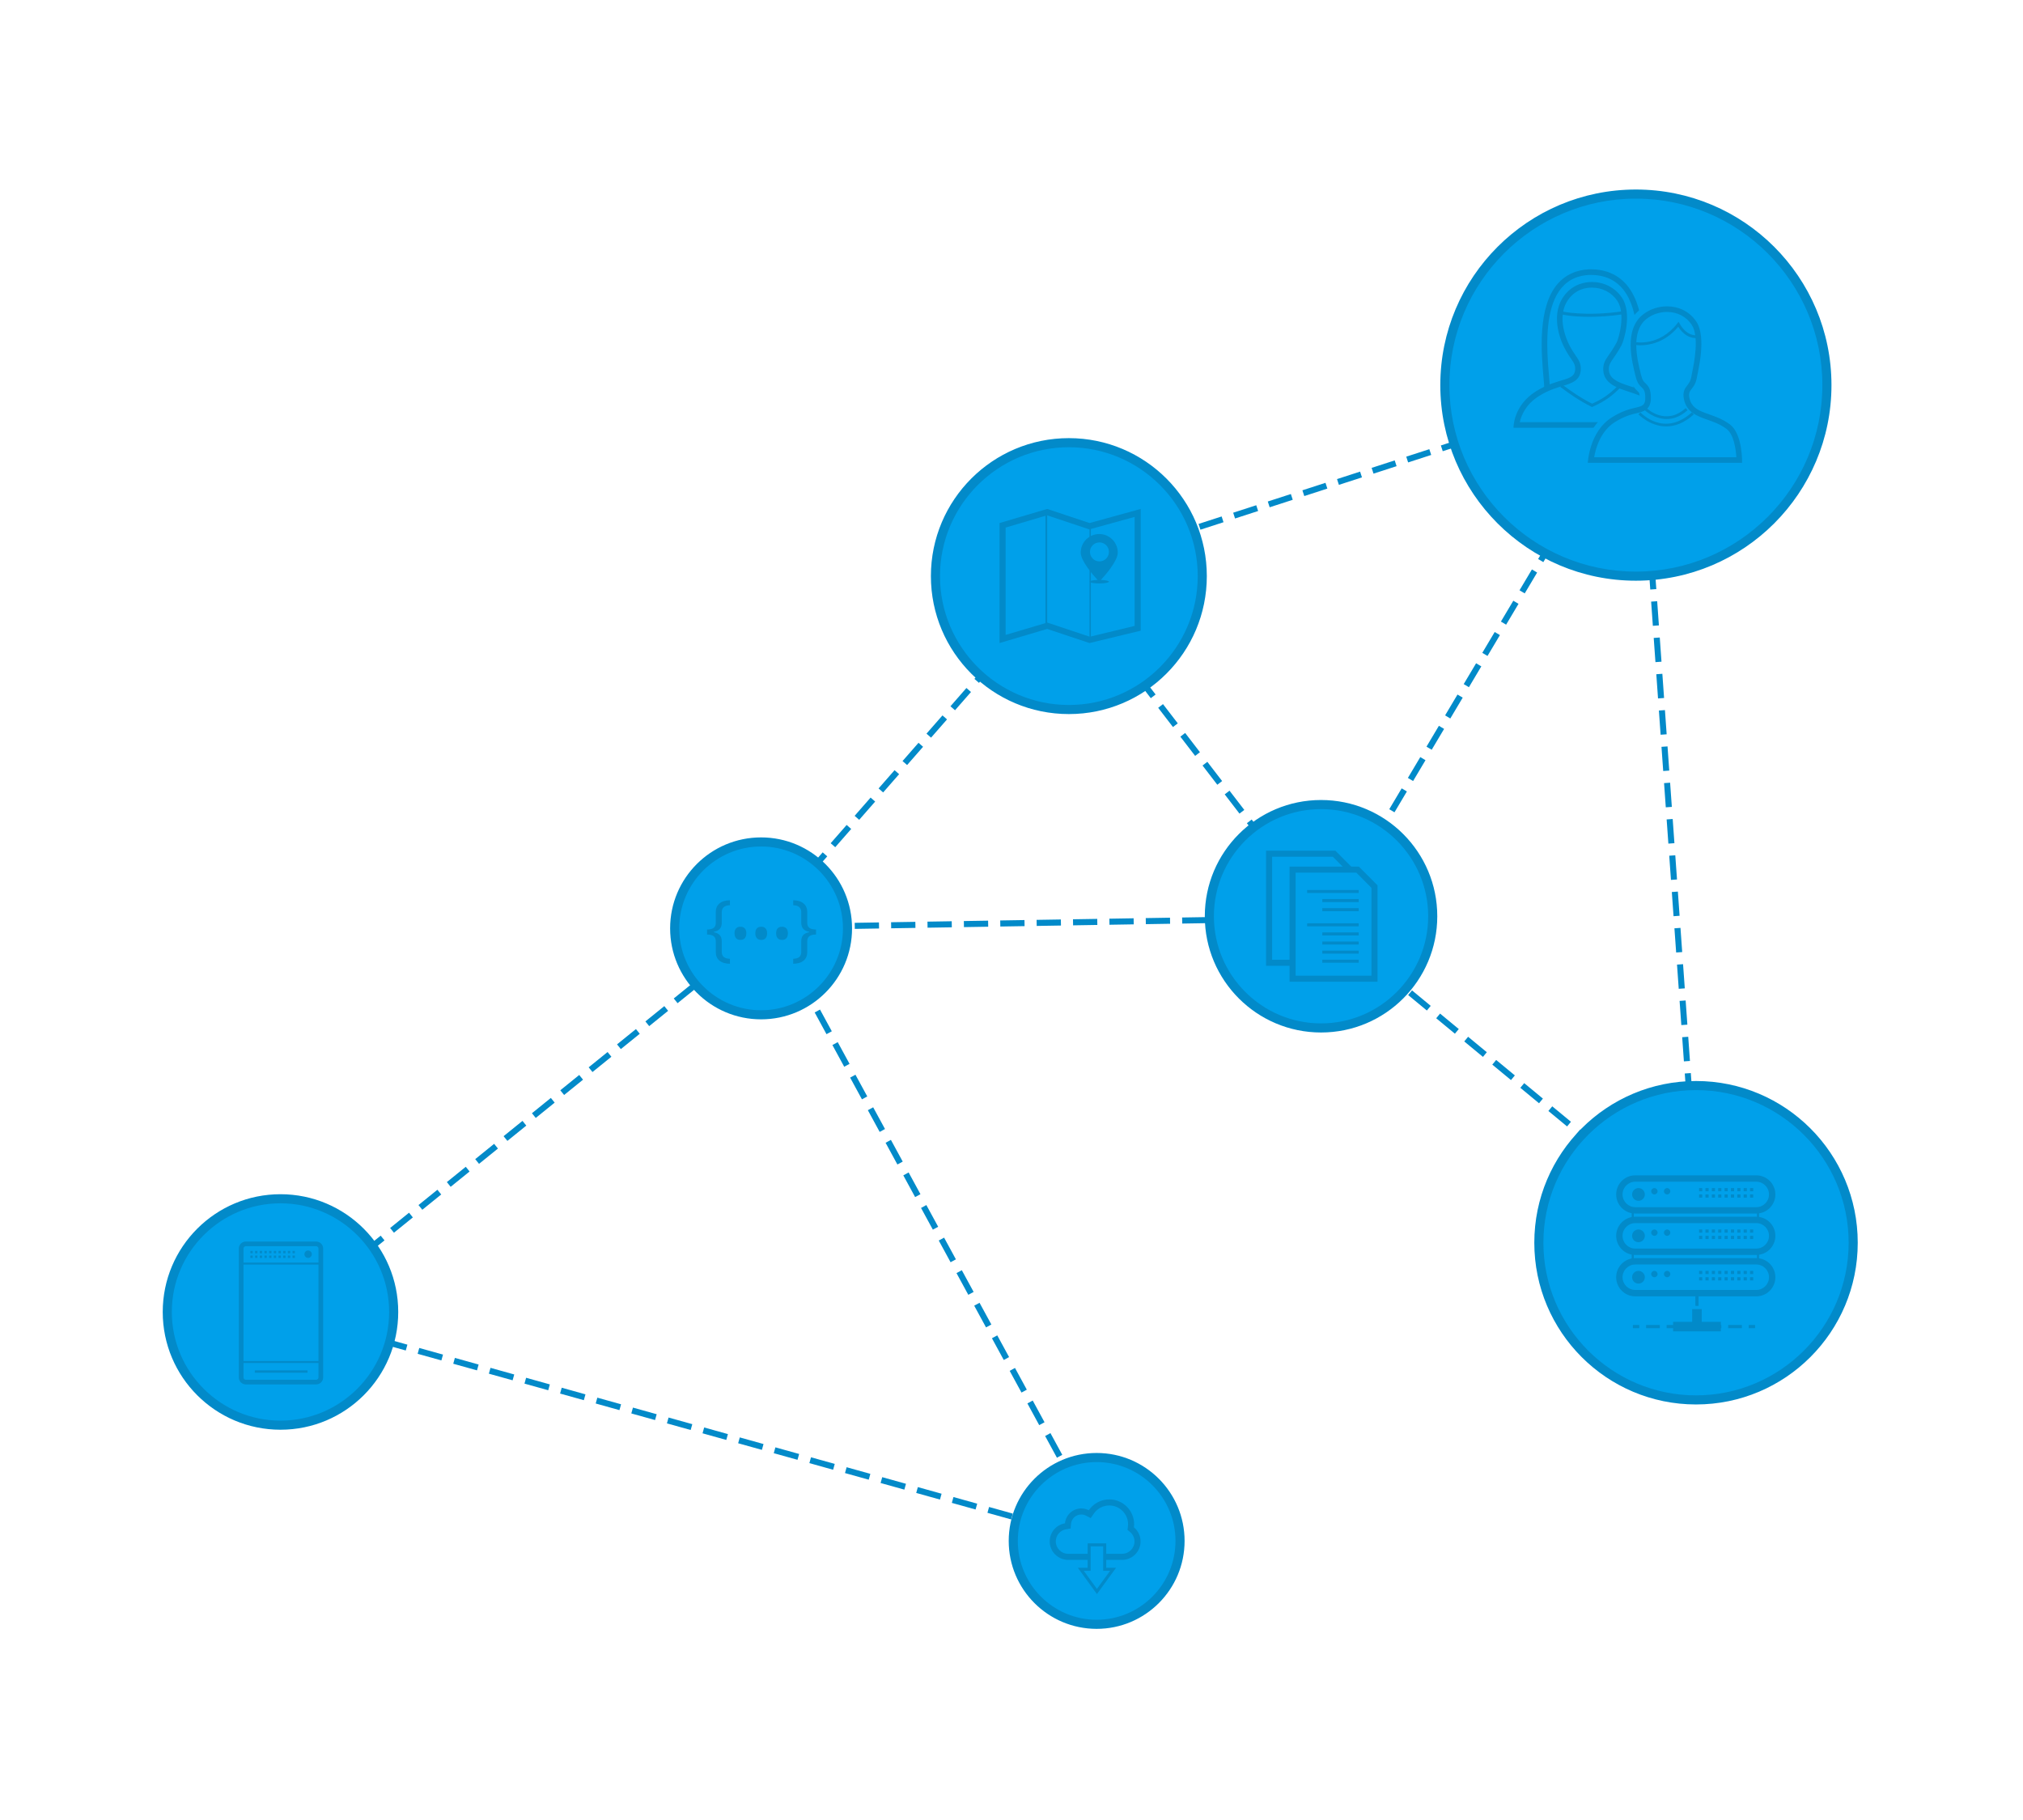 <?xml version="1.0" encoding="UTF-8" standalone="no"?>
<svg
   xmlns:dc="http://purl.org/dc/elements/1.1/"
   xmlns:cc="http://creativecommons.org/ns#"
   xmlns:rdf="http://www.w3.org/1999/02/22-rdf-syntax-ns#"
   xmlns:svg="http://www.w3.org/2000/svg"
   xmlns="http://www.w3.org/2000/svg"
   viewBox="0 0 889.333 800"
   height="100%"
   width="100%"
   xml:space="preserve"
   id="svg2"
   version="1.1"><defs
     id="defs6"><clipPath
       id="clipPath50"
       clipPathUnits="userSpaceOnUse"><path
         id="path48"
         d="M 0,600 H 667 V 0 H 0 Z" /></clipPath></defs><g
     transform="matrix(1.333,0,0,-1.333,0,800)"
     id="g10"><g
       transform="translate(98.584,164.63)"
       id="g12"><path
         id="path14"
         style="fill:#028ac9;fill-opacity:1;fill-rule:nonzero;stroke:none"
         d="M 0,0 -5.72,1.596 -1.104,5.332 0.154,3.777 -1.449,2.48 0.537,1.926 Z" /></g><g
       transform="translate(110.328,161.353)"
       id="g16"><path
         id="path18"
         style="fill:#028ac9;fill-opacity:1;fill-rule:nonzero;stroke:none"
         d="M 0,0 -7.83,2.185 -7.292,4.11 0.537,1.926 Z m 11.745,-3.277 -7.83,2.184 0.537,1.926 7.83,-2.185 z m 11.744,-3.277 -7.829,2.185 0.537,1.926 7.829,-2.185 z m 11.744,-3.277 -7.829,2.185 0.537,1.925 7.83,-2.184 z m 11.745,-3.276 -7.83,2.184 0.538,1.926 7.829,-2.185 z m 11.745,-3.278 -7.83,2.185 0.537,1.926 7.83,-2.185 z m 11.744,-3.276 -7.829,2.184 0.537,1.926 7.829,-2.184 z m 11.745,-3.277 -7.83,2.184 0.537,1.926 7.83,-2.185 z m 11.744,-3.278 -7.83,2.186 0.538,1.926 7.83,-2.186 z m 11.745,-3.276 -7.83,2.184 0.537,1.926 7.83,-2.184 z m 11.744,-3.278 -7.829,2.185 0.537,1.926 7.829,-2.185 z m 11.745,-3.276 -7.83,2.185 0.537,1.925 7.83,-2.184 z m 11.744,-3.277 -7.83,2.184 0.538,1.926 7.829,-2.184 z m 11.745,-3.277 -7.83,2.185 0.537,1.926 7.83,-2.185 z m 11.744,-3.277 -7.829,2.185 0.537,1.925 7.829,-2.184 z m 11.745,-3.276 -7.83,2.184 0.537,1.926 7.83,-2.185 z m 11.745,-3.278 -7.83,2.185 0.537,1.926 7.83,-2.185 z m 11.744,-3.277 -7.83,2.185 0.537,1.925 7.83,-2.184 z m 11.744,-3.276 -7.829,2.184 0.537,1.926 7.829,-2.185 z m 11.745,-3.278 -7.83,2.185 0.538,1.926 7.829,-2.185 z m 11.744,-3.276 -7.829,2.184 0.537,1.926 7.829,-2.184 z m 11.745,-3.277 -7.83,2.184 0.537,1.926 7.83,-2.185 z" /></g><g
       transform="translate(367.008,89.735)"
       id="g20"><path
         id="path22"
         style="fill:#028ac9;fill-opacity:1;fill-rule:nonzero;stroke:none"
         d="m 0,0 -6.13,1.711 0.537,1.926 1.575,-0.44 -0.781,1.438 1.756,0.955 z" /></g><g
       transform="translate(260.878,280.599)"
       id="g24"><path
         id="path26"
         style="fill:#028ac9;fill-opacity:1;fill-rule:nonzero;stroke:none"
         d="m 0,0 -3.897,7.163 1.756,0.955 3.898,-7.163 z m 5.846,-10.744 -3.897,7.163 1.757,0.955 3.897,-7.163 z m 5.846,-10.744 -3.898,7.163 1.757,0.955 3.898,-7.163 z m 5.846,-10.743 -3.897,7.162 1.756,0.955 3.898,-7.162 z m 5.846,-10.745 -3.897,7.163 1.757,0.955 3.897,-7.163 z m 5.846,-10.744 -3.897,7.162 1.756,0.955 3.898,-7.162 z m 5.846,-10.744 -3.897,7.163 1.757,0.955 3.897,-7.163 z m 5.846,-10.744 -3.898,7.163 1.757,0.955 3.898,-7.163 z m 5.846,-10.744 -3.897,7.163 1.756,0.955 3.898,-7.163 z m 5.846,-10.743 -3.897,7.162 1.757,0.955 3.897,-7.162 z m 5.846,-10.744 -3.897,7.162 1.756,0.955 3.898,-7.162 z m 5.846,-10.745 -3.897,7.163 1.757,0.956 3.897,-7.164 z m 5.846,-10.744 -3.898,7.163 1.757,0.955 3.898,-7.163 z m 5.847,-10.744 -3.898,7.163 1.756,0.955 3.897,-7.163 z m 5.845,-10.744 -3.897,7.163 1.756,0.955 3.897,-7.163 z m 5.845,-10.743 -3.896,7.162 1.757,0.955 3.897,-7.162 z m 5.848,-10.744 -3.898,7.162 1.756,0.955 3.897,-7.162 z m 5.845,-10.744 -3.897,7.163 1.756,0.955 3.897,-7.163 z" /></g><g
       transform="translate(255.032,291.343)"
       id="g28"><path
         id="path30"
         style="fill:#028ac9;fill-opacity:1;fill-rule:nonzero;stroke:none"
         d="M 0,0 -1.338,2.458 -3.514,0.697 -4.771,2.252 -0.729,5.524 1.757,0.955 Z" /></g><g
       transform="translate(242.165,284.472)"
       id="g32"><path
         id="path34"
         style="fill:#028ac9;fill-opacity:1;fill-rule:nonzero;stroke:none"
         d="M 0,0 -1.258,1.555 4.978,6.601 6.236,5.046 Z m -9.354,-7.57 -1.258,1.554 6.236,5.047 1.258,-1.554 z m -9.354,-7.57 -1.258,1.555 6.236,5.047 1.258,-1.555 z m -9.354,-7.569 -1.258,1.555 6.237,5.047 1.257,-1.555 z m -9.354,-7.569 -1.258,1.554 6.236,5.047 1.258,-1.554 z m -9.354,-7.57 -1.257,1.555 6.235,5.046 1.258,-1.555 z m -9.354,-7.569 -1.257,1.555 6.235,5.046 1.258,-1.555 z m -9.354,-7.569 -1.257,1.554 6.235,5.046 1.258,-1.554 z m -9.354,-7.57 -1.257,1.555 6.235,5.046 1.258,-1.555 z m -9.354,-7.569 -1.257,1.555 6.236,5.046 1.258,-1.555 z m -9.354,-7.569 -1.257,1.554 6.236,5.046 1.258,-1.554 z m -9.353,-7.571 -1.258,1.555 6.236,5.047 1.258,-1.555 z m -9.354,-7.569 -1.258,1.555 6.236,5.047 1.258,-1.555 z m -9.354,-7.569 -1.258,1.554 6.236,5.047 1.258,-1.554 z m -9.354,-7.57 -1.258,1.555 6.236,5.047 1.258,-1.555 z m -9.354,-7.569 -1.258,1.555 6.236,5.046 1.258,-1.555 z" /></g><g
       transform="translate(539.977,465.588)"
       id="g36"><path
         id="path38"
         style="fill:#028ac9;fill-opacity:1;fill-rule:nonzero;stroke:none"
         d="M 0,0 -0.083,1.153 -0.321,0.752 -2.04,1.775 1.46,7.656 1.994,0.142 Z m -6.457,-9.56 -1.719,1.022 4.091,6.875 1.719,-1.022 z m 7.311,-2.41 -0.57,7.979 1.994,0.143 0.57,-7.98 z m -13.447,-7.903 -1.719,1.023 4.09,6.875 1.719,-1.023 z m 14.299,-4.067 -0.568,7.981 1.994,0.142 0.568,-7.981 z m -20.435,-6.245 -1.719,1.022 4.091,6.875 1.718,-1.022 z m 21.288,-5.724 -0.569,7.979 1.994,0.142 0.569,-7.979 z m -27.424,-4.589 -1.719,1.023 4.091,6.875 1.719,-1.023 z m 28.277,-7.381 -0.569,7.98 1.994,0.142 0.569,-7.98 z m -34.414,-2.931 -1.719,1.022 4.091,6.875 1.719,-1.022 z m 35.267,-9.039 -0.569,7.98 1.994,0.142 0.569,-7.98 z m -41.403,-1.274 -1.718,1.023 4.09,6.875 1.719,-1.023 z m -156.285,-2.406 -1.506,1.316 5.998,6.859 0.809,-1.047 -0.775,-0.599 0.671,-0.587 z m 11.028,-3.607 -4.875,6.343 1.586,1.219 4.875,-6.343 z m 139.122,-4.299 -1.719,1.022 4.091,6.875 1.718,-1.022 z m 48.39,-0.383 -0.568,7.979 1.994,0.142 0.568,-7.979 z m -206.44,-0.744 -1.506,1.316 5.267,6.022 1.505,-1.316 z m 26.24,-4.089 -4.874,6.343 1.586,1.219 4.874,-6.343 z m -34.141,-4.944 -1.505,1.317 5.266,6.022 1.506,-1.317 z m 159.814,-0.153 -1.719,1.023 4.091,6.875 1.719,-1.023 z m 55.381,-2.04 -0.569,7.98 1.994,0.142 0.569,-7.98 z m -173.742,-2.378 -4.875,6.344 1.586,1.218 4.875,-6.343 z m -49.353,-4.461 -1.505,1.316 5.266,6.022 1.506,-1.316 z m 161.578,-1.433 -1.719,1.022 4.091,6.875 1.719,-1.022 z m -104.912,-3.62 -4.875,6.343 1.586,1.219 4.875,-6.343 z m 167.281,-0.078 -0.568,7.98 1.994,0.142 0.568,-7.979 z m -231.847,-3.902 -1.506,1.317 5.267,6.022 1.506,-1.317 z m 163.342,-2.713 -1.718,1.023 4.09,6.875 1.719,-1.023 z m -91.464,-2.822 -4.875,6.343 1.586,1.219 4.875,-6.343 z m 160.822,-2.532 -0.569,7.979 1.995,0.143 0.568,-7.98 z m -240.601,-0.965 -1.505,1.317 5.267,6.021 1.505,-1.316 z m 165.107,-3.993 -1.719,1.022 4.091,6.875 1.718,-1.022 z m -78.015,-2.024 -4.875,6.343 1.586,1.219 4.875,-6.344 z m -94.991,-3.016 -1.506,1.317 5.267,6.021 1.505,-1.316 z m 249.353,-1.972 -0.568,7.98 1.994,0.142 0.568,-7.98 z m -82.483,-3.301 -1.719,1.023 4.091,6.875 1.719,-1.023 z m -64.567,-1.226 -4.875,6.343 1.586,1.219 4.875,-6.343 z m -110.204,-2.533 -1.505,1.316 5.266,6.022 1.506,-1.316 z m 258.107,-4.91 -0.569,7.98 1.995,0.143 0.568,-7.981 z m -89.473,-1.643 -1.719,1.022 4.091,6.875 1.719,-1.022 z m -51.117,-0.429 -4.875,6.343 1.586,1.219 4.875,-6.343 z m -125.417,-2.051 -1.505,1.317 5.267,6.021 1.505,-1.316 z m 132.729,-7.463 -4.875,6.343 1.586,1.219 4.875,-6.344 z m 37.669,-0.37 -1.718,1.022 4.091,6.876 1.718,-1.023 z m 96.462,-0.014 -0.569,7.98 1.994,0.143 0.569,-7.98 z m -274.76,-1.185 -1.506,1.316 5.267,6.022 1.506,-1.317 z m 147.942,-7.946 -4.875,6.343 1.586,1.219 4.875,-6.343 z m -155.842,-1.087 -1.506,1.316 5.267,6.022 1.506,-1.316 z m 180.063,-0.081 -1.719,1.023 4.091,6.875 1.719,-1.023 z m 103.45,-1.669 -0.568,7.979 1.994,0.142 0.568,-7.98 z m -120.359,-6.678 -4.875,6.344 1.586,1.218 4.875,-6.343 z m -171.054,-0.604 -1.506,1.316 5.267,6.022 1.505,-1.317 z m 181.826,-1.361 -1.719,1.022 4.091,6.875 1.719,-1.022 z m 110.439,-3.328 -0.568,7.98 1.994,0.142 0.569,-7.98 z m -126.037,-1.84 -0.033,2 7.998,0.131 0.033,-2 z m -11.999,-0.195 -0.033,2 7.999,0.131 0.033,-2 z m -11.998,-0.196 -0.033,2 7.999,0.131 0.033,-2 z m -11.999,-0.195 -0.033,2 7.999,0.131 0.033,-2 z m -11.998,-0.195 -0.033,2 7.999,0.131 0.033,-2 z m -11.998,-0.196 -0.033,2 7.999,0.131 0.033,-2 z m -11.999,-0.195 -0.033,2 7.999,0.131 0.033,-2 z m -11.998,-0.195 -0.033,2 7.999,0.131 0.033,-2 z m -11.999,-0.195 -0.032,2 7.998,0.13 0.033,-2 z m -11.998,-0.195 -0.033,2 7.999,0.13 0.033,-2 z m -11.999,-0.195 -0.032,2 7.999,0.13 0.032,-2 z m -11.998,-0.195 -0.032,2 7.999,0.129 0.032,-2 z m -11.999,-0.196 -0.032,2 7.999,0.13 0.032,-2 z m -11.998,-0.195 -0.032,2 7.999,0.13 0.032,-2 z m -11.998,-0.195 -0.032,2 7.998,0.129 0.032,-2 z m -9.138,-0.149 6.748,7.716 1.506,-1.316 -3.785,-4.328 0.637,0.011 0.032,-2 z m 194.047,-3.443 -6.166,5.096 0.253,0.306 -3.754,4.885 1.586,1.219 2.496,-3.248 0.488,0.821 1.719,-1.024 -1.064,-1.789 5.715,-4.725 z m 109.96,-3.805 -0.569,7.981 1.994,0.142 0.569,-7.98 z m -100.711,-3.842 -6.166,5.098 1.273,1.541 6.166,-5.098 z m 9.249,-7.645 -6.166,5.097 1.273,1.541 6.166,-5.097 z m 92.314,-0.482 -0.568,7.98 1.994,0.142 0.569,-7.979 z m -83.065,-7.164 -6.166,5.098 1.273,1.541 6.166,-5.098 z m 83.918,-4.805 -0.568,7.979 1.994,0.143 0.568,-7.98 z m -74.669,-2.84 -6.166,5.097 1.273,1.541 6.167,-5.097 z m 9.249,-7.646 -6.166,5.097 1.274,1.541 6.166,-5.097 z m 66.274,-1.484 -0.569,7.979 1.994,0.143 0.569,-7.98 z m -57.025,-6.161 -6.166,5.096 1.274,1.541 6.166,-5.096 z m 57.877,-5.809 -0.568,7.98 1.994,0.142 0.568,-7.979 z m -48.628,-1.837 -6.166,5.097 1.274,1.541 6.166,-5.097 z m 9.249,-7.645 -6.166,5.096 1.274,1.541 6.166,-5.096 z m 40.232,-2.488 -0.569,7.98 1.994,0.143 0.569,-7.98 z m -30.983,-5.158 -6.166,5.097 1.274,1.541 6.166,-5.097 z m 31.836,-6.811 -0.568,7.979 1.994,0.143 0.568,-7.98 z m -22.587,-0.835 -6.166,5.097 1.274,1.541 6.166,-5.097 z m 9.249,-7.646 -6.166,5.098 1.274,1.541 6.166,-5.098 z m 14.191,-3.489 -0.569,7.979 1.994,0.143 0.569,-7.979 z m -4.942,-4.156 -6.166,5.097 1.274,1.541 6.166,-5.097 z m 7.697,-6.363 -4.614,3.815 1.274,1.541 1.011,-0.836 -0.142,2.009 1.994,0.142 z" /></g><g
       transform="translate(521.467,466.139)"
       id="g40"><path
         id="path42"
         style="fill:#028ac9;fill-opacity:1;fill-rule:nonzero;stroke:none"
         d="M 0,0 -0.617,1.902 4.224,3.47 4.841,1.568 Z m -11.416,-3.698 -0.617,1.903 7.61,2.465 0.617,-1.902 z m -11.416,-3.697 -0.617,1.902 7.61,2.465 0.617,-1.902 z m -11.417,-3.698 -0.617,1.903 7.611,2.465 0.617,-1.902 z m -11.417,-3.697 -0.615,1.902 7.611,2.465 0.615,-1.902 z m -11.415,-3.698 -0.617,1.903 7.611,2.465 0.617,-1.902 z m -11.416,-3.697 -0.617,1.902 7.61,2.465 0.617,-1.902 z m -11.416,-3.698 -0.617,1.903 7.61,2.465 0.617,-1.902 z m -11.416,-3.697 -0.617,1.902 7.61,2.465 0.617,-1.902 z m -11.416,-3.698 -0.617,1.903 7.61,2.465 0.617,-1.902 z m -11.416,-3.697 -0.617,1.902 7.61,2.465 0.617,-1.902 z m -11.417,-3.698 -0.617,1.902 7.611,2.466 0.617,-1.903 z m -11.417,-3.697 -0.615,1.902 7.611,2.465 0.615,-1.902 z m -11.415,-3.698 -0.617,1.902 7.611,2.466 0.617,-1.903 z m -11.416,-3.697 -0.617,1.902 7.61,2.465 0.617,-1.902 z" /></g><g
       id="g44"><g
         clip-path="url(#clipPath50)"
         id="g46"><g
           transform="translate(352.501,366.169)"
           id="g52"><path
             id="path54"
             style="fill:#00A0EA;fill-opacity:1;fill-rule:nonzero;stroke:none"
             d="m 0,0 c -24.261,0 -43.999,19.737 -43.999,43.998 0,24.261 19.738,43.999 43.999,43.999 24.261,0 43.998,-19.738 43.998,-43.999 C 43.998,19.737 24.261,0 0,0" /></g><g
           transform="translate(352.501,455.666)"
           id="g56"><path
             id="path58"
             style="fill:#028ac9;fill-opacity:1;fill-rule:nonzero;stroke:none"
             d="m 0,0 c -25.127,0 -45.499,-20.37 -45.499,-45.499 0,-25.128 20.372,-45.498 45.499,-45.498 25.129,0 45.498,20.37 45.498,45.498 C 45.498,-20.37 25.129,0 0,0 m 0,-3 c 23.434,0 42.498,-19.065 42.498,-42.499 0,-23.434 -19.064,-42.498 -42.498,-42.498 -23.434,0 -42.499,19.064 -42.499,42.498 C -42.499,-22.065 -23.434,-3 0,-3" /></g><g
           transform="translate(345.37,393.796)"
           id="g60"><path
             id="path62"
             style="fill:#00A0EA;fill-opacity:1;fill-rule:nonzero;stroke:none"
             d="M 0,0 -14.729,-4.364 V 33.12 l 14.694,4.353 13.955,-4.652 15.902,4.387 V -0.843 L 13.991,-4.664 Z" /></g><g
           transform="translate(376.192,432.318)"
           id="g64"><path
             id="path66"
             style="fill:#028ac9;fill-opacity:1;fill-rule:nonzero;stroke:none"
             d="M 0,0 -16.875,-4.655 -30.84,0 -46.551,-4.655 v -39.57 l 15.711,4.656 13.965,-4.656 L 0,-40.151 Z m -30.875,-2.097 13.367,-4.456 0.578,-0.192 0.587,0.162 L -2,-2.626 v -35.951 l -14.787,-3.569 -13.42,4.474 -0.598,0.199 -0.603,-0.178 -13.143,-3.895 v 35.398 z" /></g><path
           id="path68"
           style="fill:#028ac9;fill-opacity:1;fill-rule:evenodd;stroke:none"
           d="m 345.353,393.784 h -0.582 v 37.967 h 0.582 z" /><path
           id="path70"
           style="fill:#028ac9;fill-opacity:1;fill-rule:evenodd;stroke:none"
           d="m 359.755,388.401 h -0.437 v 38.404 h 0.437 z" /><g
           transform="translate(363.058,408.902)"
           id="g72"><path
             id="path74"
             style="fill:#028ac9;fill-opacity:1;fill-rule:evenodd;stroke:none"
             d="m 0,0 c 1.51,-0.047 2.66,-0.285 2.66,-0.571 0,-0.321 -1.432,-0.583 -3.199,-0.583 -1.768,0 -3.201,0.262 -3.201,0.583 0,0.286 1.152,0.524 2.66,0.571 -1.49,1.612 -5.568,6.271 -5.568,9.028 0,3.376 2.734,6.111 6.109,6.111 3.375,0 6.109,-2.735 6.109,-6.111 C 5.57,6.271 1.492,1.612 0,0" /></g><g
           transform="translate(365.718,418.15)"
           id="g76"><path
             id="path78"
             style="fill:#00A0EA;fill-opacity:1;fill-rule:evenodd;stroke:none"
             d="m 0,0 c 0,-1.728 -1.399,-3.129 -3.127,-3.129 -1.727,0 -3.127,1.401 -3.127,3.129 0,1.728 1.4,3.127 3.127,3.127 C -1.399,3.127 0,1.728 0,0" /></g><g
           transform="translate(435.666,261.166)"
           id="g80"><path
             id="path82"
             style="fill:#00A0EA;fill-opacity:1;fill-rule:nonzero;stroke:none"
             d="m 0,0 c -20.31,0 -36.833,16.523 -36.833,36.833 0,20.31 16.523,36.834 36.833,36.834 20.311,0 36.834,-16.524 36.834,-36.834 C 36.834,16.523 20.311,0 0,0" /></g><g
           transform="translate(435.666,336.332)"
           id="g84"><path
             id="path86"
             style="fill:#028ac9;fill-opacity:1;fill-rule:nonzero;stroke:none"
             d="m 0,0 c -21.171,0 -38.333,-17.163 -38.333,-38.333 0,-21.171 17.162,-38.334 38.333,-38.334 21.172,0 38.334,17.163 38.334,38.334 C 38.334,-17.163 21.172,0 0,0 m 0,-3 c 19.483,0 35.334,-15.851 35.334,-35.333 0,-19.483 -15.851,-35.334 -35.334,-35.334 -19.482,0 -35.333,15.851 -35.333,35.334 C -35.333,-18.851 -19.482,-3 0,-3" /></g><g
           transform="translate(440.39,319.623)"
           id="g88"><path
             id="path90"
             style="fill:#028ac9;fill-opacity:1;fill-rule:nonzero;stroke:none"
             d="M 0,0 H -22.854 V -37.972 H 6.153 v 31.79 z M -0.831,-2 4.153,-7.007 V -35.972 H -20.854 V -2 Z" /></g><g
           transform="translate(426.286,277.401)"
           id="g92"><path
             id="path94"
             style="fill:#00A0EA;fill-opacity:1;fill-rule:evenodd;stroke:none"
             d="m 0,0 v 35.972 h 21.437 l 5.57,-5.595 V 0 Z" /></g><g
           transform="translate(448.14,314.373)"
           id="g96"><path
             id="path98"
             style="fill:#028ac9;fill-opacity:1;fill-rule:nonzero;stroke:none"
             d="M 0,0 H -22.854 V -37.972 H 6.153 v 31.79 z M -0.831,-2 4.153,-7.007 V -35.972 H -20.854 V -2 Z" /></g><path
           id="path100"
           style="fill:#028ac9;fill-opacity:1;fill-rule:evenodd;stroke:none"
           d="m 431.083,306.667 h 17 v -1 h -17 z m 5,-3 h 12 v -1 h -12 z m 0,-3 h 12 v -1 h -12 z m -5,-5 h 17 v -1 h -17 z m 5,-3 h 12 v -1 h -12 z m 0,-3 h 12 v -1 h -12 z m 0,-3 h 12 v -1 h -12 z m 0,-3 h 12 v -1 h -12 z" /><g
           transform="translate(251,265.499)"
           id="g102"><path
             id="path104"
             style="fill:#00A0EA;fill-opacity:1;fill-rule:nonzero;stroke:none"
             d="M 0,0 C -15.715,0 -28.5,12.785 -28.5,28.5 -28.5,44.215 -15.715,57 0,57 15.715,57 28.5,44.215 28.5,28.5 28.5,12.785 15.715,0 0,0" /></g><g
           transform="translate(251,323.999)"
           id="g106"><path
             id="path108"
             style="fill:#028ac9;fill-opacity:1;fill-rule:nonzero;stroke:none"
             d="m 0,0 c -16.569,0 -30,-13.431 -30,-30 0,-16.568 13.431,-30 30,-30 16.568,0 30,13.432 30,30 C 30,-13.431 16.568,0 0,0 m 0,-3 c 14.888,0 27,-12.112 27,-27 0,-14.888 -12.112,-27 -27,-27 -14.888,0 -27,12.112 -27,27 0,14.888 12.112,27 27,27" /></g><g
           transform="translate(237.284,283.354)"
           id="g110"><path
             id="path112"
             style="fill:#028ac9;fill-opacity:1;fill-rule:evenodd;stroke:none"
             d="m 0,0 c -0.812,0.664 -1.219,1.598 -1.219,2.801 v 3.551 c 0,0.812 -0.246,1.392 -0.738,1.74 -0.492,0.347 -1.207,0.521 -2.145,0.521 v 1.653 c 1.016,0.015 1.75,0.203 2.204,0.562 0.453,0.36 0.679,0.914 0.679,1.664 v 3.586 c 0,1.211 0.422,2.152 1.266,2.824 0.844,0.672 1.976,1.008 3.398,1.008 V 18.281 C 1.648,18.234 0.75,17.457 0.75,15.949 V 12.492 C 0.75,10.813 -0.121,9.82 -1.863,9.516 V 9.375 C -0.121,9.07 0.75,8.078 0.75,6.398 V 2.918 C 0.75,2.121 0.979,1.543 1.436,1.184 1.893,0.824 2.563,0.637 3.445,0.621 V -1.02 C 1.961,-1.004 0.812,-0.664 0,0 M 6.901,6.838 C 6.273,6.838 5.794,7.029 5.46,7.414 5.126,7.798 4.959,8.332 4.959,9.018 c 0,0.709 0.166,1.248 0.496,1.618 0.332,0.368 0.814,0.553 1.446,0.553 0.616,0 1.093,-0.181 1.433,-0.544 C 8.674,10.28 8.844,9.738 8.844,9.018 8.844,8.32 8.676,7.783 8.338,7.405 8.001,7.027 7.521,6.838 6.901,6.838 m 6.858,0 c -0.627,0 -1.108,0.191 -1.442,0.576 -0.334,0.384 -0.501,0.918 -0.501,1.604 0,0.709 0.166,1.248 0.497,1.618 0.332,0.368 0.813,0.553 1.446,0.553 0.615,0 1.093,-0.181 1.432,-0.544 0.34,-0.365 0.51,-0.907 0.51,-1.627 0,-0.698 -0.168,-1.235 -0.506,-1.613 C 14.859,7.027 14.38,6.838 13.759,6.838 m 6.857,0 c -0.627,0 -1.107,0.191 -1.441,0.576 -0.334,0.384 -0.501,0.918 -0.501,1.604 0,0.709 0.166,1.248 0.496,1.618 0.332,0.368 0.813,0.553 1.446,0.553 0.615,0 1.093,-0.181 1.433,-0.544 0.34,-0.365 0.51,-0.907 0.51,-1.627 0,-0.698 -0.168,-1.235 -0.506,-1.613 C 21.717,7.027 21.237,6.838 20.616,6.838 m 9.056,1.254 C 29.18,7.744 28.934,7.164 28.934,6.352 V 2.801 c 0,-1.196 -0.401,-2.127 -1.202,-2.795 -0.8,-0.668 -1.943,-1.01 -3.427,-1.026 v 1.641 c 0.867,0.016 1.527,0.203 1.98,0.563 0.453,0.359 0.68,0.937 0.68,1.734 v 3.48 c 0,0.891 0.215,1.571 0.644,2.04 0.43,0.468 1.086,0.781 1.969,0.937 v 0.141 c -1.742,0.304 -2.613,1.297 -2.613,2.976 v 3.457 c 0,1.508 -0.887,2.285 -2.66,2.332 v 1.629 c 1.437,0 2.568,-0.34 3.392,-1.019 0.824,-0.68 1.237,-1.618 1.237,-2.813 v -3.586 c 0,-0.758 0.23,-1.314 0.691,-1.67 0.461,-0.355 1.199,-0.541 2.215,-0.556 V 8.613 c -0.953,0 -1.676,-0.174 -2.168,-0.521" /></g><g
           transform="translate(559.333,138.499)"
           id="g114"><path
             id="path116"
             style="fill:#00A0EA;fill-opacity:1;fill-rule:evenodd;stroke:none"
             d="m 0,0 c -28.581,0 -51.833,23.253 -51.833,51.834 0,28.581 23.252,51.833 51.833,51.833 28.581,0 51.834,-23.252 51.834,-51.833 C 51.834,23.253 28.581,0 0,0" /></g><g
           transform="translate(559.333,243.666)"
           id="g118"><path
             id="path120"
             style="fill:#028ac9;fill-opacity:1;fill-rule:nonzero;stroke:none"
             d="m 0,0 c -29.455,0 -53.333,-23.878 -53.333,-53.333 0,-29.456 23.878,-53.334 53.333,-53.334 29.456,0 53.334,23.878 53.334,53.334 C 53.334,-23.878 29.456,0 0,0 m 0,-3 c 27.754,0 50.334,-22.579 50.334,-50.333 0,-27.754 -22.58,-50.334 -50.334,-50.334 -27.754,0 -50.333,22.58 -50.333,50.334 C -50.333,-25.579 -27.754,-3 0,-3" /></g><path
           id="path122"
           style="fill:#028ac9;fill-opacity:1;fill-rule:nonzero;stroke:none"
           d="m 580.121,206.652 h -42.002 v -28.221 h 42.002 z m -0.699,-27.521 h -40.604 v 26.823 h 40.604 z" /><g
           transform="translate(539.301,201.008)"
           id="g124"><path
             id="path126"
             style="fill:#00A0EA;fill-opacity:1;fill-rule:evenodd;stroke:none"
             d="m 0,0 c -2.896,0 -5.251,2.356 -5.251,5.251 0,2.895 2.355,5.251 5.251,5.251 h 39.901 c 2.895,0 5.25,-2.356 5.25,-5.251 C 45.151,2.356 42.796,0 39.901,0 Z" /></g><g
           transform="translate(579.202,212.56)"
           id="g128"><path
             id="path130"
             style="fill:#028ac9;fill-opacity:1;fill-rule:nonzero;stroke:none"
             d="m 0,0 h -39.901 c -3.481,0 -6.301,-2.821 -6.301,-6.301 0,-3.478 2.82,-6.301 6.301,-6.301 H 0 c 3.479,0 6.3,2.823 6.3,6.301 C 6.3,-2.821 3.479,0 0,0 m 0,-2.101 c 2.316,0 4.199,-1.884 4.199,-4.2 0,-2.316 -1.883,-4.2 -4.199,-4.2 h -39.901 c -2.318,0 -4.201,1.884 -4.201,4.2 0,2.316 1.883,4.2 4.201,4.2 H 0" /></g><g
           transform="translate(540.351,204.158)"
           id="g132"><path
             id="path134"
             style="fill:#028ac9;fill-opacity:1;fill-rule:evenodd;stroke:none"
             d="M 0,0 C -1.16,0 -2.1,0.941 -2.1,2.101 -2.1,3.26 -1.16,4.2 0,4.2 1.16,4.2 2.101,3.26 2.101,2.101 2.101,0.941 1.16,0 0,0 M 5.25,2.101 C 4.67,2.101 4.199,2.57 4.199,3.15 4.199,3.731 4.67,4.2 5.25,4.2 5.829,4.2 6.301,3.731 6.301,3.15 6.301,2.57 5.829,2.101 5.25,2.101 m 4.2,0 C 8.87,2.101 8.4,2.57 8.4,3.15 8.4,3.731 8.87,4.2 9.45,4.2 10.029,4.2 10.5,3.731 10.5,3.15 10.5,2.57 10.029,2.101 9.45,2.101" /></g><path
           id="path136"
           style="fill:#028ac9;fill-opacity:1;fill-rule:evenodd;stroke:none"
           d="m 560.345,208.358 h 1.05 v -1.05 h -1.05 z m 0,-2.099 h 1.05 v -1.051 h -1.05 z m 2.1,2.099 h 1.05 v -1.05 h -1.05 z m 0,-2.099 h 1.05 v -1.051 h -1.05 z m 2.1,2.099 h 1.05 v -1.05 h -1.05 z m 0,-2.099 h 1.05 v -1.051 h -1.05 z m 2.101,2.099 h 1.051 v -1.05 h -1.051 z m 0,-2.099 h 1.051 v -1.051 h -1.051 z m 2.1,2.099 h 1.049 v -1.05 h -1.049 z m 0,-2.099 h 1.049 v -1.051 h -1.049 z m 2.1,2.099 h 1.05 v -1.05 h -1.05 z m 0,-2.099 h 1.05 v -1.051 h -1.05 z m 2.099,2.099 h 1.05 v -1.05 h -1.05 z m 0,-2.099 h 1.05 v -1.051 h -1.05 z m 2.101,2.099 h 1.05 v -1.05 h -1.05 z m 0,-2.099 h 1.05 v -1.051 h -1.05 z m 2.1,2.099 h 1.05 v -1.05 h -1.05 z m 0,-2.099 h 1.05 v -1.051 h -1.05 z" /><g
           transform="translate(539.301,187.356)"
           id="g138"><path
             id="path140"
             style="fill:#00A0EA;fill-opacity:1;fill-rule:evenodd;stroke:none"
             d="m 0,0 c -2.896,0 -5.251,2.355 -5.251,5.251 0,2.895 2.355,5.251 5.251,5.251 h 39.901 c 2.895,0 5.25,-2.356 5.25,-5.251 C 45.151,2.355 42.796,0 39.901,0 Z" /></g><g
           transform="translate(579.202,198.908)"
           id="g142"><path
             id="path144"
             style="fill:#028ac9;fill-opacity:1;fill-rule:nonzero;stroke:none"
             d="m 0,0 h -39.901 c -3.481,0 -6.301,-2.821 -6.301,-6.301 0,-3.48 2.82,-6.301 6.301,-6.301 H 0 c 3.479,0 6.3,2.821 6.3,6.301 C 6.3,-2.821 3.479,0 0,0 m 0,-2.102 c 2.316,0 4.199,-1.883 4.199,-4.199 0,-2.316 -1.883,-4.201 -4.199,-4.201 h -39.901 c -2.318,0 -4.201,1.885 -4.201,4.201 0,2.316 1.883,4.199 4.201,4.199 H 0" /></g><g
           transform="translate(540.351,190.507)"
           id="g146"><path
             id="path148"
             style="fill:#028ac9;fill-opacity:1;fill-rule:evenodd;stroke:none"
             d="M 0,0 C -1.16,0 -2.1,0.94 -2.1,2.101 -2.1,3.261 -1.16,4.2 0,4.2 1.16,4.2 2.101,3.261 2.101,2.101 2.101,0.94 1.16,0 0,0 M 5.25,2.101 C 4.67,2.101 4.199,2.57 4.199,3.151 4.199,3.73 4.67,4.2 5.25,4.2 5.829,4.2 6.301,3.73 6.301,3.151 6.301,2.57 5.829,2.101 5.25,2.101 m 4.2,0 C 8.87,2.101 8.4,2.57 8.4,3.151 8.4,3.73 8.87,4.2 9.45,4.2 10.029,4.2 10.5,3.73 10.5,3.151 10.5,2.57 10.029,2.101 9.45,2.101" /></g><path
           id="path150"
           style="fill:#028ac9;fill-opacity:1;fill-rule:evenodd;stroke:none"
           d="m 560.345,194.707 h 1.05 v -1.05 h -1.05 z m 0,-2.101 h 1.05 v -1.05 h -1.05 z m 2.1,2.101 h 1.05 v -1.05 h -1.05 z m 0,-2.101 h 1.05 v -1.05 h -1.05 z m 2.1,2.101 h 1.05 v -1.05 h -1.05 z m 0,-2.101 h 1.05 v -1.05 h -1.05 z m 2.101,2.101 h 1.051 v -1.05 h -1.051 z m 0,-2.101 h 1.051 v -1.05 h -1.051 z m 2.1,2.101 h 1.049 v -1.05 h -1.049 z m 0,-2.101 h 1.049 v -1.05 h -1.049 z m 2.1,2.101 h 1.05 v -1.05 h -1.05 z m 0,-2.101 h 1.05 v -1.05 h -1.05 z m 2.099,2.101 h 1.05 v -1.05 h -1.05 z m 0,-2.101 h 1.05 v -1.05 h -1.05 z m 2.101,2.101 h 1.05 v -1.05 h -1.05 z m 0,-2.101 h 1.05 v -1.05 h -1.05 z m 2.1,2.101 h 1.05 v -1.05 h -1.05 z m 0,-2.101 h 1.05 v -1.05 h -1.05 z" /><g
           transform="translate(539.301,173.707)"
           id="g152"><path
             id="path154"
             style="fill:#00A0EA;fill-opacity:1;fill-rule:evenodd;stroke:none"
             d="m 0,0 c -2.896,0 -5.251,2.354 -5.251,5.25 0,2.895 2.355,5.25 5.251,5.25 h 39.901 c 2.895,0 5.25,-2.355 5.25,-5.25 C 45.151,2.354 42.796,0 39.901,0 Z" /></g><g
           transform="translate(579.202,185.257)"
           id="g156"><path
             id="path158"
             style="fill:#028ac9;fill-opacity:1;fill-rule:nonzero;stroke:none"
             d="m 0,0 h -39.901 c -3.481,0 -6.301,-2.82 -6.301,-6.3 0,-3.479 2.82,-6.302 6.301,-6.302 H 0 c 3.479,0 6.3,2.823 6.3,6.302 C 6.3,-2.82 3.479,0 0,0 m 0,-2.1 c 2.316,0 4.199,-1.884 4.199,-4.2 0,-2.316 -1.883,-4.2 -4.199,-4.2 h -39.901 c -2.318,0 -4.201,1.884 -4.201,4.2 0,2.316 1.883,4.2 4.201,4.2 L 0,-2.1" /></g><g
           transform="translate(540.351,176.856)"
           id="g160"><path
             id="path162"
             style="fill:#028ac9;fill-opacity:1;fill-rule:evenodd;stroke:none"
             d="M 0,0 C -1.16,0 -2.1,0.94 -2.1,2.101 -2.1,3.261 -1.16,4.2 0,4.2 1.16,4.2 2.101,3.261 2.101,2.101 2.101,0.94 1.16,0 0,0 M 5.25,2.101 C 4.67,2.101 4.199,2.569 4.199,3.15 4.199,3.73 4.67,4.2 5.25,4.2 5.829,4.2 6.301,3.73 6.301,3.15 6.301,2.569 5.829,2.101 5.25,2.101 m 4.2,0 C 8.87,2.101 8.4,2.569 8.4,3.15 8.4,3.73 8.87,4.2 9.45,4.2 10.029,4.2 10.5,3.73 10.5,3.15 10.5,2.569 10.029,2.101 9.45,2.101" /></g><path
           id="path164"
           style="fill:#028ac9;fill-opacity:1;fill-rule:evenodd;stroke:none"
           d="m 560.345,181.057 h 1.05 v -1.05 h -1.05 z m 0,-2.101 h 1.05 v -1.05 h -1.05 z m 2.1,2.101 h 1.05 v -1.05 h -1.05 z m 0,-2.101 h 1.05 v -1.05 h -1.05 z m 2.1,2.101 h 1.05 v -1.05 h -1.05 z m 0,-2.101 h 1.05 v -1.05 h -1.05 z m 2.101,2.101 h 1.051 v -1.05 h -1.051 z m 0,-2.101 h 1.051 v -1.05 h -1.051 z m 2.1,2.101 h 1.049 v -1.05 h -1.049 z m 0,-2.101 h 1.049 v -1.05 h -1.049 z m 2.1,2.101 h 1.05 v -1.05 h -1.05 z m 0,-2.101 h 1.05 v -1.05 h -1.05 z m 2.099,2.101 h 1.05 v -1.05 h -1.05 z m 0,-2.101 h 1.05 v -1.05 h -1.05 z m 2.101,2.101 h 1.05 v -1.05 h -1.05 z m 0,-2.101 h 1.05 v -1.05 h -1.05 z m 2.1,2.101 h 1.05 v -1.05 h -1.05 z m 0,-2.101 h 1.05 v -1.05 h -1.05 z" /><g
           transform="translate(567.52,161.106)"
           id="g166"><path
             id="path168"
             style="fill:#028ac9;fill-opacity:1;fill-rule:evenodd;stroke:none"
             d="m 0,0 h -15.751 v 3.151 h 6.3 V 7.35 H -6.3 V 3.151 H 0 Z" /></g><path
           id="path170"
           style="fill:#028ac9;fill-opacity:1;fill-rule:nonzero;stroke:none"
           d="m 540.612,162.156 h -2.101 v 1.05 h 2.101 z" /><path
           id="path172"
           style="fill:#028ac9;fill-opacity:1;fill-rule:nonzero;stroke:none"
           d="m 547.381,162.156 h -4.513 v 1.05 h 4.513 z m 6.767,0 h -4.513 v 1.05 h 4.513 z m 6.768,0 h -4.512 v 1.05 h 4.512 z m 6.769,0 h -4.513 v 1.05 h 4.513 z m 6.768,0 h -4.514 v 1.05 h 4.514 z" /><path
           id="path174"
           style="fill:#028ac9;fill-opacity:1;fill-rule:nonzero;stroke:none"
           d="m 578.809,162.156 h -2.101 v 1.05 h 2.101 z" /><path
           id="path176"
           style="fill:#028ac9;fill-opacity:1;fill-rule:nonzero;stroke:none"
           d="m 560.17,169.508 h -1.051 v 4.199 h 1.051 z m 0,-6.302 h -1.051 v 4.201 h 1.051 z" /><g
           transform="translate(539.666,410.832)"
           id="g178"><path
             id="path180"
             style="fill:#00A0EA;fill-opacity:1;fill-rule:evenodd;stroke:none"
             d="M 0,0 C -34.463,0 -62.5,28.038 -62.5,62.5 -62.5,96.962 -34.463,125 0,125 34.463,125 62.5,96.962 62.5,62.5 62.5,28.038 34.463,0 0,0" /></g><g
           transform="translate(539.666,537.332)"
           id="g182"><path
             id="path184"
             style="fill:#028ac9;fill-opacity:1;fill-rule:nonzero;stroke:none"
             d="m 0,0 c -35.347,0 -64,-28.654 -64,-64 0,-35.346 28.653,-64 64,-64 35.346,0 64,28.654 64,64 C 64,-28.654 35.346,0 0,0 m 0,-3 c 33.636,0 61,-27.364 61,-61 0,-33.636 -27.364,-61 -61,-61 -33.636,0 -61,27.364 -61,61 0,33.636 27.364,61 61,61" /></g><g
           transform="translate(361.666,64.5)"
           id="g186"><path
             id="path188"
             style="fill:#00A0EA;fill-opacity:1;fill-rule:nonzero;stroke:none"
             d="M 0,0 C -15.163,0 -27.499,12.337 -27.499,27.5 -27.499,42.663 -15.163,55 0,55 15.163,55 27.5,42.663 27.5,27.5 27.5,12.337 15.163,0 0,0" /></g><g
           transform="translate(361.666,121)"
           id="g190"><path
             id="path192"
             style="fill:#028ac9;fill-opacity:1;fill-rule:nonzero;stroke:none"
             d="m 0,0 c -16.016,0 -29,-12.983 -29,-29 0,-16.016 12.984,-29 29,-29 16.017,0 29,12.984 29,29 C 29,-12.983 16.017,0 0,0 m 0,-3 c 14.337,0 26,-11.663 26,-26 0,-14.337 -11.663,-26 -26,-26 -14.336,0 -26,11.663 -26,26 0,14.337 11.664,26 26,26" /></g><g
           transform="translate(352.266,86.75)"
           id="g194"><path
             id="path196"
             style="fill:#00A0EA;fill-opacity:1;fill-rule:nonzero;stroke:none"
             d="m 0,0 c -2.799,0 -5.075,2.276 -5.075,5.075 0,2.48 1.765,4.581 4.197,4.996 l 0.756,0.129 0.071,0.763 c 0.216,2.279 2.1,3.998 4.382,3.998 0.711,0 1.389,-0.163 2.013,-0.486 l 0.786,-0.406 0.499,0.73 c 1.345,1.97 3.565,3.145 5.938,3.145 3.966,0 7.193,-3.226 7.193,-7.192 0,-0.286 -0.023,-0.579 -0.062,-0.892 L 20.63,9.316 21.051,8.967 C 22.229,7.987 22.877,6.605 22.877,5.075 22.877,2.276 20.601,0 17.802,0 Z" /></g><g
           transform="translate(365.833,105.694)"
           id="g198"><path
             id="path200"
             style="fill:#028ac9;fill-opacity:1;fill-rule:nonzero;stroke:none"
             d="m 0,0 c -2.706,0 -5.246,-1.358 -6.765,-3.581 -0.761,0.393 -1.605,0.598 -2.471,0.598 -2.803,0 -5.117,-2.148 -5.377,-4.905 -2.902,-0.495 -5.03,-2.982 -5.03,-5.981 0,-3.35 2.727,-6.075 6.076,-6.075 H 4.234 c 3.35,0 6.076,2.725 6.076,6.075 0,1.821 -0.792,3.501 -2.187,4.66 0.045,0.356 0.069,0.69 0.069,1.017 C 8.192,-3.676 4.517,0 0,0 m 0,-2 c 3.414,0 6.192,-2.778 6.192,-6.192 0,-0.23 -0.017,-0.481 -0.053,-0.767 l -0.137,-1.087 0.843,-0.701 c 0.944,-0.785 1.465,-1.894 1.465,-3.122 0,-2.247 -1.829,-4.075 -4.076,-4.075 h -17.801 c -2.247,0 -4.076,1.828 -4.076,4.075 0,1.99 1.415,3.677 3.367,4.01 l 1.509,0.257 0.145,1.526 c 0.167,1.764 1.622,3.093 3.386,3.093 0.549,0 1.072,-0.126 1.553,-0.375 l 1.572,-0.812 0.998,1.461 C -3.954,-3.013 -2.043,-2 0,-2" /></g><g
           transform="translate(359.191,90.699)"
           id="g202"><path
             id="path204"
             style="fill:#00A0EA;fill-opacity:1;fill-rule:evenodd;stroke:none"
             d="m 0,0 v -8.062 h -2.754 l 5.32,-7.31 5.322,7.31 H 5.134 V 0 Z" /></g><g
           transform="translate(357.42,82.138)"
           id="g206"><path
             id="path208"
             style="fill:#028ac9;fill-opacity:1;fill-rule:nonzero;stroke:none"
             d="M 0,0 4.338,-5.961 8.677,0 H 6.405 V 8.062 H 2.271 V 0 Z M 4.338,-7.66 -1.965,1 H 1.271 V 9.062 H 7.405 V 1 h 3.237 z" /></g><g
           transform="translate(92.5,130.168)"
           id="g210"><path
             id="path212"
             style="fill:#00A0EA;fill-opacity:1;fill-rule:nonzero;stroke:none"
             d="m 0,0 c -20.586,0 -37.333,16.747 -37.333,37.333 0,20.586 16.747,37.333 37.333,37.333 20.585,0 37.333,-16.747 37.333,-37.333 C 37.333,16.747 20.585,0 0,0" /></g><g
           transform="translate(92.5,206.334)"
           id="g214"><path
             id="path216"
             style="fill:#028ac9;fill-opacity:1;fill-rule:nonzero;stroke:none"
             d="m 0,0 c -21.447,0 -38.833,-17.386 -38.833,-38.833 0,-21.447 17.386,-38.833 38.833,-38.833 21.447,0 38.833,17.386 38.833,38.833 C 38.833,-17.386 21.447,0 0,0 m 0,-3 c 19.758,0 35.833,-16.074 35.833,-35.833 0,-19.759 -16.075,-35.833 -35.833,-35.833 -19.759,0 -35.833,16.074 -35.833,35.833 C -35.833,-19.074 -19.759,-3 0,-3" /></g><g
           transform="translate(104.256,190.731)"
           id="g218"><path
             id="path220"
             style="fill:#028ac9;fill-opacity:1;fill-rule:nonzero;stroke:none"
             d="m 0,0 h -23.178 c -1.28,0 -2.318,-1.037 -2.318,-2.318 v -42.494 c 0,-1.279 1.038,-2.315 2.318,-2.315 H 0 c 1.28,0 2.318,1.036 2.318,2.315 V -2.318 C 2.318,-1.037 1.28,0 0,0 m 0,-1.545 c 0.426,0 0.772,-0.346 0.772,-0.773 v -42.494 c 0,-0.424 -0.346,-0.77 -0.772,-0.77 h -23.178 c -0.426,0 -0.772,0.346 -0.772,0.77 v 42.494 c 0,0.427 0.346,0.773 0.772,0.773 H 0" /></g><path
           id="path222"
           style="fill:#028ac9;fill-opacity:1;fill-rule:evenodd;stroke:none"
           d="M 105.801,183.135 H 79.662 v 0.644 h 26.139 z" /><path
           id="path224"
           style="fill:#028ac9;fill-opacity:1;fill-rule:evenodd;stroke:none"
           d="m 79.404,151.329 h 26.269 v -0.645 H 79.404 Z" /><path
           id="path226"
           style="fill:#028ac9;fill-opacity:1;fill-rule:evenodd;stroke:none"
           d="M 101.423,147.466 H 84.039 v 0.772 h 17.384 z" /><g
           transform="translate(102.84,186.547)"
           id="g228"><path
             id="path230"
             style="fill:#028ac9;fill-opacity:1;fill-rule:evenodd;stroke:none"
             d="m 0,0 c 0,-0.676 -0.548,-1.224 -1.223,-1.224 -0.676,0 -1.224,0.548 -1.224,1.224 0,0.675 0.548,1.224 1.224,1.224 C -0.548,1.224 0,0.675 0,0" /></g><path
           id="path232"
           style="fill:#028ac9;fill-opacity:1;fill-rule:evenodd;stroke:none"
           d="m 82.575,187.642 h 0.772 v -0.773 h -0.772 z m 0,-1.546 h 0.772 v -0.772 h -0.772 z m 1.545,1.546 h 0.773 v -0.773 H 84.12 Z m 0,-1.546 h 0.773 v -0.772 H 84.12 Z m 1.546,1.546 h 0.772 v -0.773 h -0.772 z m 0,-1.546 h 0.772 v -0.772 h -0.772 z m 1.544,1.546 h 0.773 v -0.773 H 87.21 Z m 0,-1.546 h 0.773 v -0.772 H 87.21 Z m 1.546,1.546 h 0.772 v -0.773 h -0.772 z m 0,-1.546 h 0.772 v -0.772 h -0.772 z m 1.545,1.546 h 0.773 v -0.773 h -0.773 z m 0,-1.546 h 0.773 v -0.772 h -0.773 z m 1.545,1.546 h 0.772 v -0.773 h -0.772 z m 0,-1.546 h 0.772 v -0.772 h -0.772 z m 1.546,1.546 h 0.772 v -0.773 h -0.772 z m 0,-1.546 h 0.772 v -0.772 h -0.772 z m 1.545,1.546 h 0.772 v -0.773 h -0.772 z m 0,-1.546 h 0.772 v -0.772 h -0.772 z m 1.545,1.546 h 0.772 v -0.773 h -0.772 z m 0,-1.546 h 0.772 v -0.772 h -0.772 z" /><g
           transform="translate(539.499,410.151)"
           id="g234"><path
             id="path236"
             style="fill:#00A0EA;fill-opacity:1;fill-rule:nonzero;stroke:none"
             d="m 0,0 c -34.737,0 -62.999,28.262 -62.999,63 0,34.738 28.262,63 62.999,63 C 34.739,126 63.001,97.738 63.001,63 63.001,28.262 34.739,0 0,0" /></g><g
           transform="translate(539.499,537.651)"
           id="g238"><path
             id="path240"
             style="fill:#028ac9;fill-opacity:1;fill-rule:nonzero;stroke:none"
             d="m 0,0 c -35.621,0 -64.499,-28.877 -64.499,-64.5 0,-35.623 28.878,-64.5 64.499,-64.5 35.622,0 64.501,28.877 64.501,64.5 C 64.501,-28.877 35.622,0 0,0 M 0,-3 C 33.912,-3 61.501,-30.589 61.501,-64.5 61.501,-98.411 33.912,-126 0,-126 c -33.911,0 -61.499,27.589 -61.499,61.5 0,33.911 27.588,61.5 61.499,61.5" /></g><g
           transform="translate(524.581,511.339)"
           id="g242"><path
             id="path244"
             style="fill:#028ac9;fill-opacity:1;fill-rule:nonzero;stroke:none"
             d="m 0,0 c -0.171,0 -0.341,-0.002 -0.514,-0.006 h -0.023 l -0.024,-0.001 c -4.266,-0.21 -7.727,-1.804 -10.29,-4.74 -6.718,-7.699 -5.403,-22.821 -4.697,-30.944 0.15,-1.725 0.279,-3.213 0.279,-4.085 0,-5.089 7.946,-5.677 13.921,-5.677 7.166,0 14.687,1.027 15.003,1.07 l 1.254,0.174 0.294,1.231 c 0.25,1.056 6.045,26.009 -2.951,37.393 C 9.323,-1.879 5.201,0 0,0 m 0,-1.85 c 23.073,0 13.403,-40.7 13.403,-40.7 0,0 -7.629,-1.053 -14.751,-1.053 -6.229,0 -12.071,0.806 -12.071,3.827 0,6.474 -5.92,36.996 12.948,37.921 0.159,0.003 0.315,0.005 0.471,0.005" /></g><g
           transform="translate(500.121,460.002)"
           id="g246"><path
             id="path248"
             style="fill:#00A0EA;fill-opacity:1;fill-rule:evenodd;stroke:none"
             d="m 0,0 c 0.232,1.995 1.37,6.839 6.908,10.315 3.15,1.977 5.873,2.789 8.062,3.444 2.951,0.88 5.281,1.575 5.32,4.727 0.02,1.641 -0.622,2.573 -1.511,3.861 -0.573,0.832 -1.287,1.867 -2.119,3.473 -0.982,1.895 -5.537,11.658 1.262,17.851 1.81,1.65 4.281,2.559 6.954,2.559 3.727,0 7.143,-1.779 9.14,-4.76 3.15,-4.7 0.59,-13.308 -0.173,-14.707 -1.104,-2.019 -1.995,-3.298 -2.646,-4.231 -1.019,-1.462 -1.635,-2.345 -1.658,-4.021 -0.059,-4.096 3.782,-5.356 7.849,-6.688 2.56,-0.839 5.209,-1.707 7.314,-3.31 C 47.647,6.271 48.578,1.937 48.854,0 Z" /></g><g
           transform="translate(524.997,507.157)"
           id="g250"><path
             id="path252"
             style="fill:#028ac9;fill-opacity:1;fill-rule:nonzero;stroke:none"
             d="m 0,0 c -2.794,0 -5.54,-0.943 -7.577,-2.8 -6.399,-5.829 -3.591,-14.85 -1.46,-18.96 2.144,-4.135 3.553,-4.65 3.526,-6.897 -0.053,-4.344 -5.398,-2.659 -12.949,-7.399 -7.551,-4.74 -7.398,-12.024 -7.398,-12.024 h 50.869 c 0,0 -0.381,6.943 -4.625,10.174 -5.631,4.287 -14.879,3.593 -14.798,9.249 0.033,2.353 1.425,2.762 4.19,7.822 0.762,1.395 3.594,10.497 0.13,15.665 C 7.582,-1.697 3.748,0 0,0 m 0,0 v -1.85 c 3.417,0 6.547,-1.625 8.372,-4.349 2.909,-4.342 0.411,-12.599 -0.217,-13.749 -1.079,-1.975 -1.919,-3.178 -2.593,-4.146 -1.042,-1.496 -1.796,-2.577 -1.824,-4.537 -0.068,-4.777 4.476,-6.266 8.486,-7.579 2.488,-0.816 5.06,-1.66 7.042,-3.168 2.244,-1.708 3.211,-4.822 3.618,-6.852 h -46.663 c 0.471,2.168 1.913,5.851 6.303,8.607 3.042,1.91 5.7,2.703 7.834,3.34 2.917,0.87 5.934,1.771 5.981,5.603 0.023,1.935 -0.764,3.076 -1.674,4.397 -0.559,0.811 -1.254,1.819 -2.061,3.375 -0.927,1.788 -5.234,11.003 1.064,16.741 1.641,1.495 3.89,2.317 6.332,2.317 L 0,0" /></g><g
           transform="translate(525.018,465.925)"
           id="g254"><path
             id="path256"
             style="fill:#028ac9;fill-opacity:1;fill-rule:nonzero;stroke:none"
             d="M 0,0 -0.208,0.105 C -4.517,2.286 -7.33,4.341 -10.05,6.329 l -0.401,0.293 0.59,0.807 0.401,-0.293 C -6.816,5.205 -4.085,3.208 0.035,1.104 4.004,2.833 6.382,4.792 8.909,7.375 L 9.624,6.676 C 7.039,4.034 4.45,1.903 0.214,0.092 Z" /></g><g
           transform="translate(524.178,495.672)"
           id="g258"><path
             id="path260"
             style="fill:#028ac9;fill-opacity:1;fill-rule:nonzero;stroke:none"
             d="m 0,0 c -5.919,0 -9.231,0.79 -9.436,0.841 l 0.239,0.971 C -9.122,1.794 -1.63,0.015 10.96,1.821 l 0.143,-0.99 C 6.761,0.208 3.037,0 0,0" /></g><g
           transform="translate(523.094,447.054)"
           id="g262"><path
             id="path264"
             style="fill:#00A0EA;fill-opacity:1;fill-rule:evenodd;stroke:none"
             d="m 0,0 0.192,1.557 c 0.37,3.012 1.9,10.438 8.064,14.308 3.478,2.182 6.042,2.79 7.914,3.235 2.264,0.536 2.857,0.757 2.868,2.696 0.013,2.227 -0.425,2.638 -1.087,3.261 -0.825,0.777 -1.555,1.61 -2.123,3.969 l -0.139,0.567 c -1.199,4.918 -3.694,15.146 2.863,20.216 2.277,1.759 5.165,2.729 8.13,2.729 4.153,0 7.806,-1.899 10.023,-5.208 2.824,-4.213 1.673,-11.9 0.563,-17.316 -0.091,-0.439 -0.158,-0.765 -0.187,-0.953 -0.376,-2.516 -1.245,-3.63 -1.88,-4.444 -0.621,-0.795 -0.995,-1.275 -0.682,-2.726 0.627,-2.909 2.785,-3.803 6.252,-5.022 2.179,-0.767 4.641,-1.633 6.959,-3.398 3.411,-2.598 4.064,-8.664 4.151,-12.048 L 51.917,0 Z" /></g><g
           transform="translate(549.775,500.978)"
           id="g266"><path
             id="path268"
             style="fill:#00A0EA;fill-opacity:1;fill-rule:nonzero;stroke:none"
             d="m 0,0 c -3.271,0 -6.459,-1.072 -8.978,-3.018 -7.27,-5.621 -4.63,-16.441 -3.363,-21.641 l 0.14,-0.57 c 0.656,-2.722 1.565,-3.751 2.518,-4.648 0.482,-0.453 0.661,-0.622 0.652,-2.244 -0.004,-0.65 -0.115,-0.852 -0.117,-0.854 -0.179,-0.144 -1.085,-0.359 -1.684,-0.501 -1.856,-0.44 -4.658,-1.105 -8.331,-3.409 -6.669,-4.186 -8.309,-12.104 -8.704,-15.313 l -0.384,-3.114 h 3.138 48.925 2.845 l -0.072,2.845 c -0.092,3.634 -0.825,10.169 -4.696,13.116 -2.493,1.898 -5.175,2.842 -7.331,3.601 -3.537,1.243 -4.912,1.909 -5.365,4.007 -0.175,0.819 -0.13,0.877 0.42,1.582 0.688,0.882 1.729,2.216 2.159,5.097 0.026,0.164 0.089,0.467 0.172,0.874 1.161,5.661 2.346,13.722 -0.767,18.367 C 8.698,-2.123 4.623,0 0,0 m 0,-2.774 c 3.682,0 6.916,-1.674 8.871,-4.594 2.827,-4.217 0.967,-13.284 0.356,-16.264 -0.097,-0.47 -0.167,-0.821 -0.199,-1.021 -0.323,-2.16 -1.003,-3.033 -1.602,-3.801 -0.686,-0.878 -1.395,-1.787 -0.945,-3.873 0.823,-3.813 3.896,-4.895 7.15,-6.038 2.076,-0.731 4.43,-1.558 6.577,-3.193 3.091,-2.354 3.544,-8.634 3.604,-10.979 h -48.925 c 0.318,2.581 1.699,9.707 7.426,13.302 3.282,2.06 5.716,2.638 7.495,3.059 2.188,0.52 3.918,0.931 3.935,4.039 0.016,2.635 -0.593,3.405 -1.523,4.28 -0.594,0.558 -1.207,1.134 -1.726,3.283 l -0.138,0.569 c -1.129,4.633 -3.483,14.272 2.363,18.792 2.035,1.572 4.621,2.439 7.281,2.439" /></g><g
           transform="translate(549.775,499.129)"
           id="g270"><path
             id="path272"
             style="fill:#028ac9;fill-opacity:1;fill-rule:nonzero;stroke:none"
             d="m 0,0 c -2.813,0 -5.633,-0.921 -7.847,-2.632 -6.583,-5.09 -3.642,-15.809 -2.557,-20.309 1.219,-5.059 3.25,-2.691 3.222,-7.341 -0.025,-4.345 -3.446,-1.581 -10.997,-6.32 -7.55,-4.74 -7.948,-15.011 -7.948,-15.011 h 50.869 c 0,0 0.27,9.409 -3.974,12.641 -5.631,4.287 -12.19,3.159 -13.382,8.69 -0.706,3.278 1.827,2.467 2.557,7.341 0.237,1.572 3.161,12.77 -0.303,17.938 C 7.34,-1.57 3.674,0.001 0,0 m 0,-1.85 v 0 c 3.368,0 6.321,-1.525 8.104,-4.183 2.611,-3.896 0.809,-12.677 0.216,-15.563 -0.101,-0.493 -0.174,-0.86 -0.206,-1.071 -0.288,-1.919 -0.862,-2.657 -1.418,-3.368 -0.739,-0.949 -1.66,-2.128 -1.119,-4.637 0.932,-4.32 4.397,-5.538 7.747,-6.716 2.111,-0.742 4.292,-1.509 6.322,-3.055 2.295,-1.747 3.04,-6.359 3.209,-9.32 h -46.897 c 0.513,2.963 2.089,8.608 6.847,11.594 3.152,1.979 5.501,2.536 7.216,2.943 2.168,0.515 4.625,1.098 4.647,4.933 0.018,2.997 -0.775,3.982 -1.815,4.96 -0.517,0.485 -1.005,0.945 -1.458,2.826 l -0.14,0.571 c -1.085,4.443 -3.341,13.688 2.029,17.841 1.875,1.448 4.26,2.245 6.716,2.245" /></g><g
           transform="translate(549.655,461.965)"
           id="g274"><path
             id="path276"
             style="fill:#028ac9;fill-opacity:1;fill-rule:nonzero;stroke:none"
             d="m 0,0 c -4.163,0 -7.208,2.884 -7.253,2.928 l 0.644,0.664 c 0.253,-0.245 6.297,-5.938 12.88,0.011 L 6.891,2.917 C 4.471,0.73 2.094,0 0,0" /></g><g
           transform="translate(549.507,459.532)"
           id="g278"><path
             id="path280"
             style="fill:#028ac9;fill-opacity:1;fill-rule:nonzero;stroke:none"
             d="m 0,0 c -5.381,0 -9.118,3.934 -9.175,3.994 l 0.679,0.629 C -8.18,4.283 -0.635,-3.624 8.471,4.651 L 9.092,3.966 C 5.819,0.993 2.703,0 0,0" /></g><g
           transform="translate(541.013,486.284)"
           id="g282"><path
             id="path284"
             style="fill:#028ac9;fill-opacity:1;fill-rule:nonzero;stroke:none"
             d="m 0,0 c -1.157,0 -1.871,0.14 -1.896,0.146 l 0.19,0.904 c 0.079,-0.016 7.853,-1.521 13.849,6.151 l 0.422,0.541 0.342,-0.595 c 2.251,-3.91 5.021,-4.009 5.808,-3.743 l 0.3,-0.874 C 18.01,2.185 14.968,2.212 12.453,6.115 8.017,0.796 2.755,0 0,0" /></g></g></g></g></svg>